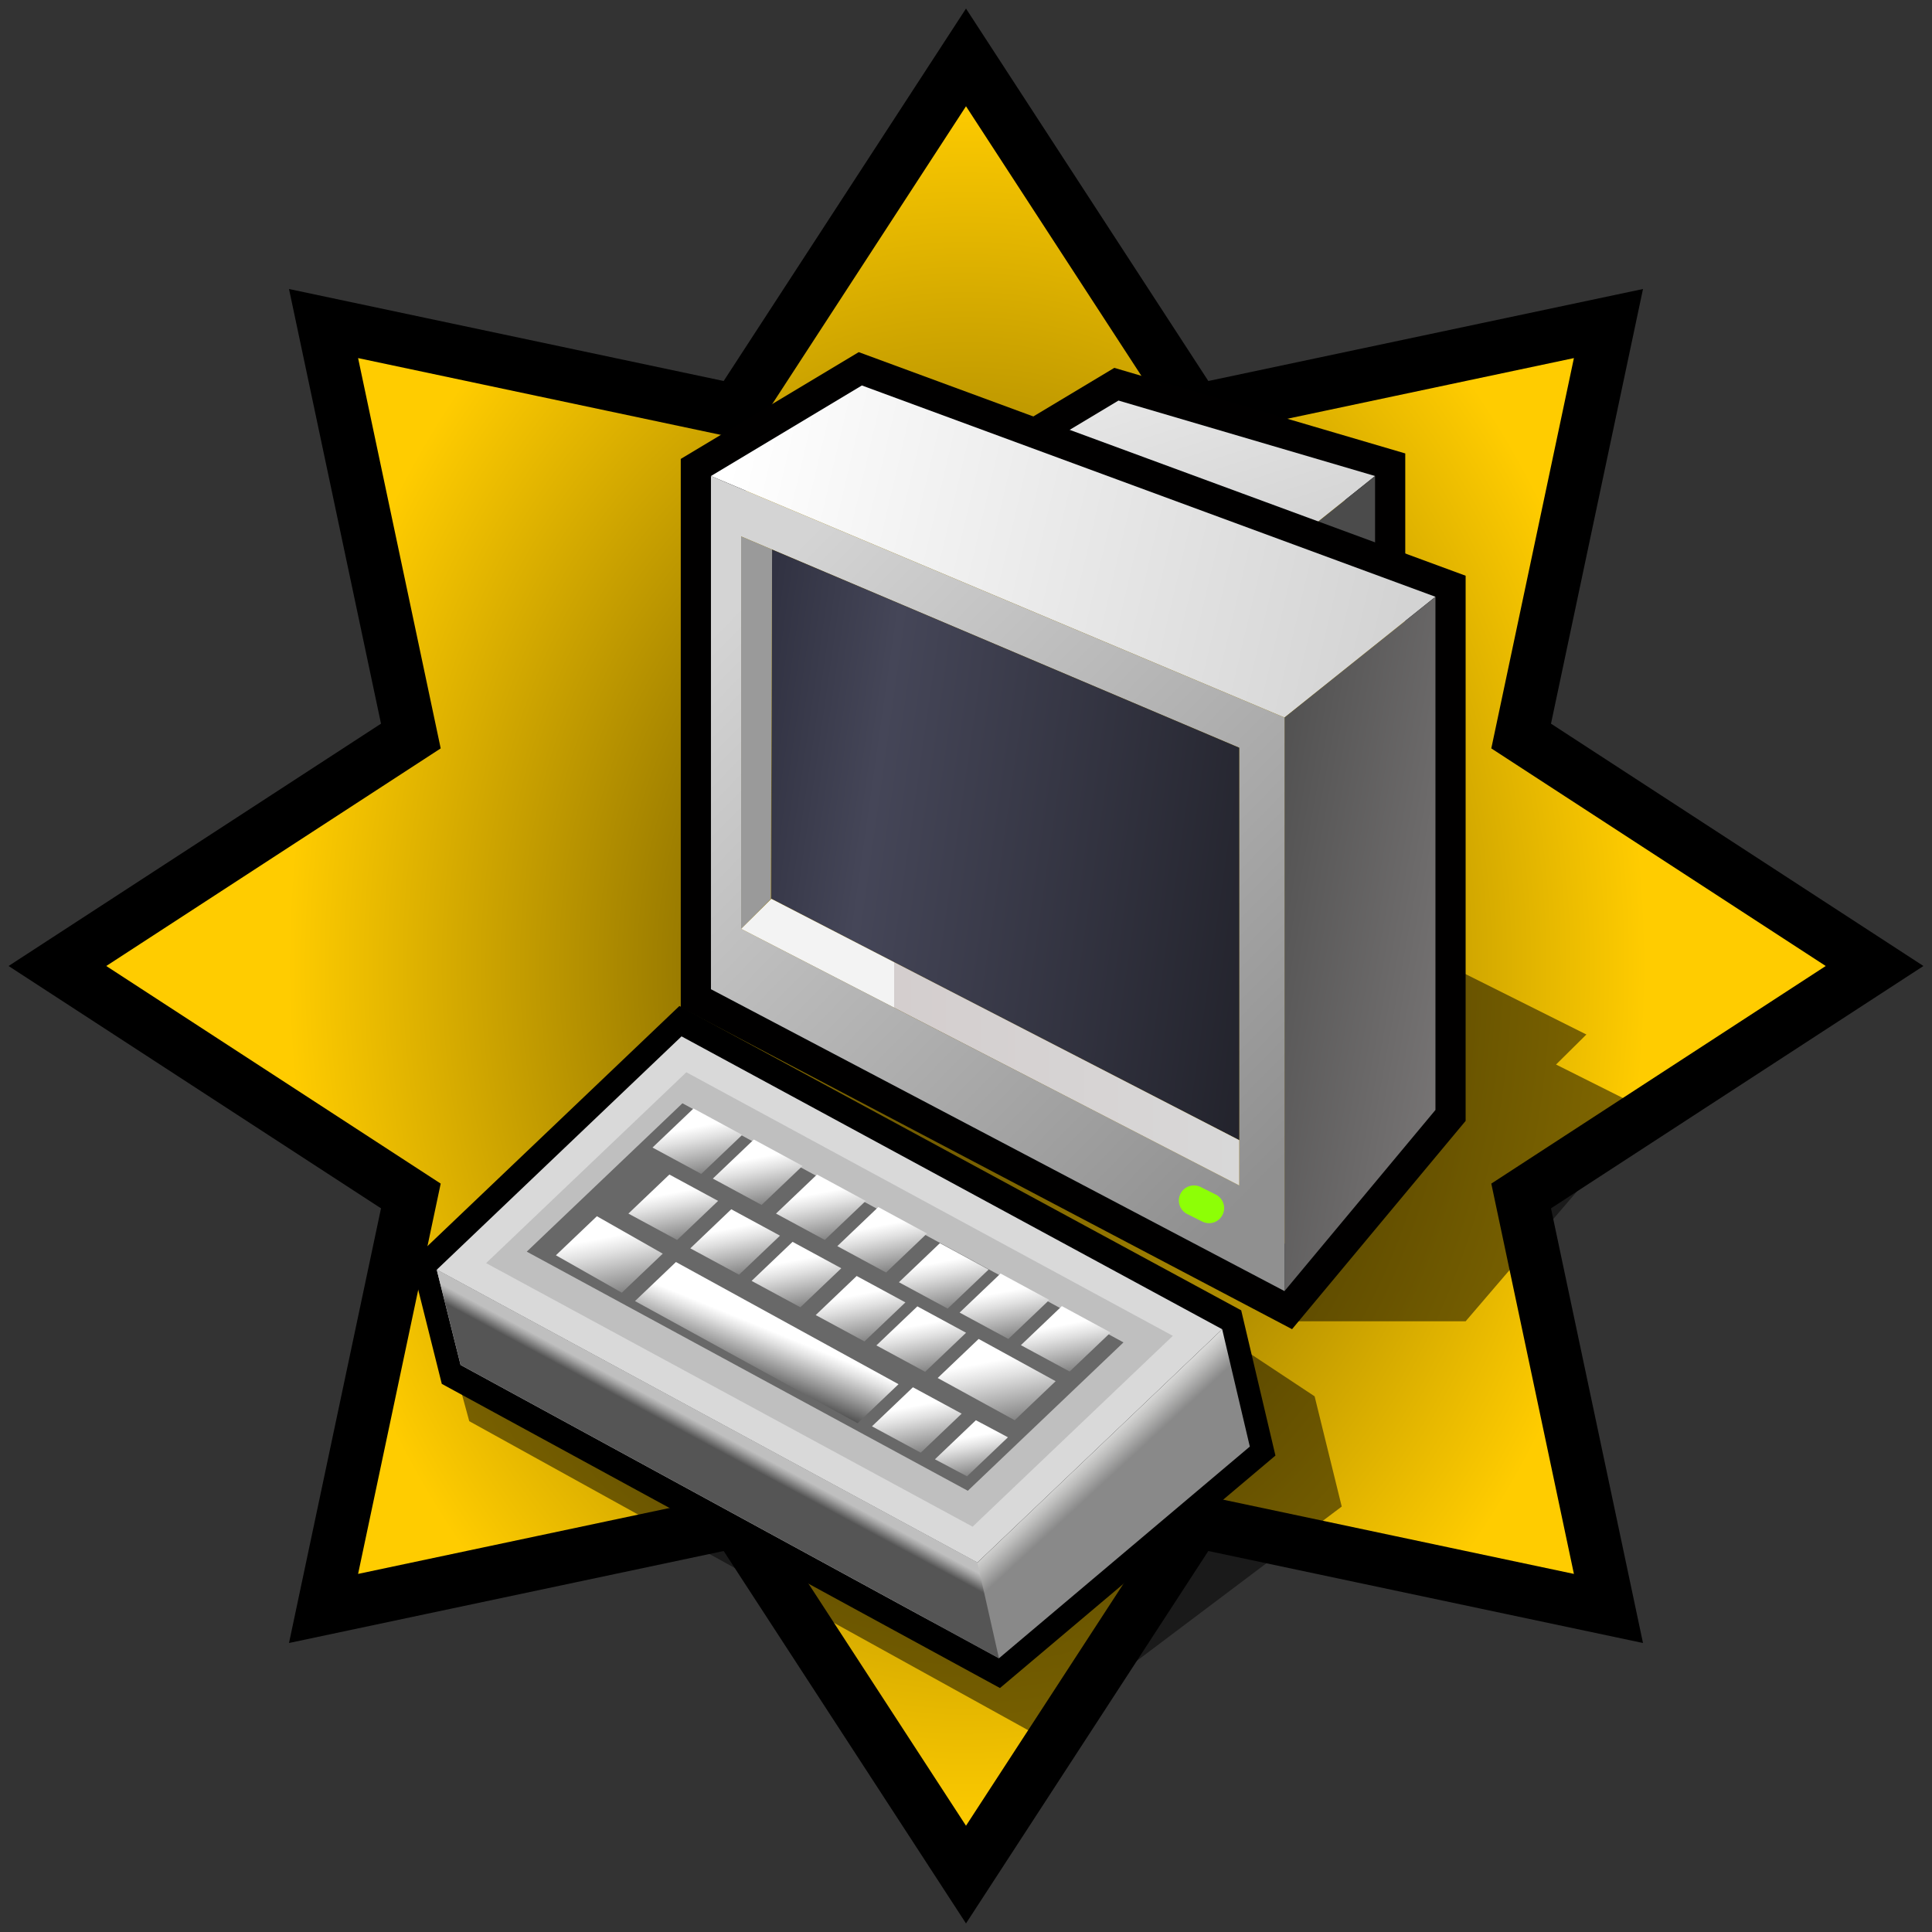 <?xml version="1.0" encoding="UTF-8" standalone="no"?>
<svg
   xmlns:dc="http://purl.org/dc/elements/1.1/"
   xmlns:cc="http://creativecommons.org/ns#"
   xmlns:rdf="http://www.w3.org/1999/02/22-rdf-syntax-ns#"
   xmlns:svg="http://www.w3.org/2000/svg"
   xmlns="http://www.w3.org/2000/svg"
   xmlns:xlink="http://www.w3.org/1999/xlink"
   xmlns:sodipodi="http://sodipodi.sourceforge.net/DTD/sodipodi-0.dtd"
   xmlns:inkscape="http://www.inkscape.org/namespaces/inkscape"
   version="1.1"
   width="64"
   height="64"
   color-interpolation="linearRGB"
   id="svg2"
   inkscape:version="0.91 r13725"
   sodipodi:docname="gnome-brightness-applet.svg">
  <rect width="100%" height="100%" fill="#333333" stroke="none"/>
  <defs
     id="defs68">
    <linearGradient
       id="linearGradient7702"
       inkscape:collect="always">
      <stop
         id="stop7704"
         offset="0"
         style="stop-color:#514100;stop-opacity:1" />
      <stop
         id="stop7706"
         offset="1"
         style="stop-color:#ffcc00;stop-opacity:1" />
    </linearGradient>
    <linearGradient
       id="aigrd1"
       gradientUnits="userSpaceOnUse"
       x1="10.73"
       y1="-4.462"
       x2="10.73"
       y2="20.143">
      <stop
         offset="0"
         style="stop-color:#B8B8B8"
         id="stop6" />
      <stop
         offset="0.253"
         style="stop-color:#E9E9E9"
         id="stop8" />
      <stop
         offset="0.298"
         style="stop-color:#909090"
         id="stop10" />
      <stop
         offset="0.299"
         style="stop-color:#919191"
         id="stop12" />
      <stop
         offset="0.346"
         style="stop-color:#AAAAAA"
         id="stop14" />
      <stop
         offset="0.397"
         style="stop-color:#BEBEBE"
         id="stop16" />
      <stop
         offset="0.457"
         style="stop-color:#CCCCCC"
         id="stop18-0" />
      <stop
         offset="0.529"
         style="stop-color:#D4D4D4"
         id="stop20-3" />
      <stop
         offset="0.657"
         style="stop-color:#D6D6D6"
         id="stop22" />
      <stop
         offset="1"
         style="stop-color:#A2A2A2"
         id="stop24" />
    </linearGradient>
    <linearGradient
       id="aigrd2"
       gradientUnits="userSpaceOnUse"
       x1="6.768"
       y1="2.331"
       x2="6.768"
       y2="20.279">
      <stop
         offset="0"
         style="stop-color:#B8B8B8"
         id="stop29" />
      <stop
         offset="0.253"
         style="stop-color:#F8F8F8"
         id="stop31" />
      <stop
         offset="0.298"
         style="stop-color:#C2C2C2"
         id="stop33" />
      <stop
         offset="0.307"
         style="stop-color:#C6C6C6"
         id="stop35" />
      <stop
         offset="0.365"
         style="stop-color:#D9D9D9"
         id="stop37" />
      <stop
         offset="0.431"
         style="stop-color:#E7E7E7"
         id="stop39" />
      <stop
         offset="0.513"
         style="stop-color:#F0F0F0"
         id="stop41" />
      <stop
         offset="0.657"
         style="stop-color:#F2F2F2"
         id="stop43" />
      <stop
         offset="1"
         style="stop-color:#A2A2A2"
         id="stop45" />
    </linearGradient>
    <linearGradient
       id="aigrd3"
       gradientUnits="userSpaceOnUse"
       x1="13.349"
       y1="3.124"
       x2="13.349"
       y2="19.997">
      <stop
         offset="0"
         style="stop-color:#B8B8B8"
         id="stop52" />
      <stop
         offset="0.253"
         style="stop-color:#F8F8F8"
         id="stop54" />
      <stop
         offset="0.298"
         style="stop-color:#C2C2C2"
         id="stop56" />
      <stop
         offset="0.307"
         style="stop-color:#C6C6C6"
         id="stop58-6" />
      <stop
         offset="0.365"
         style="stop-color:#D9D9D9"
         id="stop60-9" />
      <stop
         offset="0.431"
         style="stop-color:#E7E7E7"
         id="stop62" />
      <stop
         offset="0.513"
         style="stop-color:#F0F0F0"
         id="stop64" />
      <stop
         offset="0.657"
         style="stop-color:#F2F2F2"
         id="stop66" />
      <stop
         offset="1"
         style="stop-color:#A2A2A2"
         id="stop68" />
    </linearGradient>
    <radialGradient
       id="aigrd4"
       cx="17.609"
       cy="18.307"
       r="0.914"
       fx="17.609"
       fy="18.307"
       gradientUnits="userSpaceOnUse">
      <stop
         offset="0"
         style="stop-color:#4D4D4D"
         id="stop79" />
      <stop
         offset="1"
         style="stop-color:#B8B8B8"
         id="stop81-9" />
    </radialGradient>
    <radialGradient
       inkscape:collect="always"
       xlink:href="#linearGradient7702"
       id="radialGradient7694"
       cx="70.448"
       cy="24.71"
       fx="70.448"
       fy="24.71"
       r="37.943"
       gradientUnits="userSpaceOnUse"
       gradientTransform="matrix(0.593,2.7879257e-4,-3.5818546e-4,0.761,-9.735,13.168)" />
    <linearGradient
       id="gradient0"
       gradientUnits="userSpaceOnUse"
       x1="41.67"
       y1="-9.73"
       x2="71.92"
       y2="-3.5">
      <stop
         offset="0"
         stop-color="#5c5c5c"
         id="stop11" />
      <stop
         offset="1"
         stop-color="#b8b8b8"
         id="stop13" />
    </linearGradient>
    <linearGradient
       id="gradient1"
       gradientUnits="userSpaceOnUse"
       x1="14.26"
       y1="97.46"
       x2="-8.94"
       y2="81.76">
      <stop
         offset="0"
         stop-color="#c9c9c9"
         id="stop18" />
      <stop
         offset="1"
         stop-color="#ffffff"
         id="stop20" />
    </linearGradient>
    <linearGradient
       id="gradient2"
       gradientUnits="userSpaceOnUse"
       x1="51.94"
       y1="63.65"
       x2="26.51"
       y2="73.34">
      <stop
         offset="0"
         stop-color="#797979"
         id="stop25" />
      <stop
         offset="1"
         stop-color="#e4e4e4"
         id="stop27" />
    </linearGradient>
    <linearGradient
       id="gradient3"
       gradientUnits="userSpaceOnUse"
       x1="121.6"
       y1="-41.06"
       x2="151.37"
       y2="15.32">
      <stop
         offset="0"
         stop-color="#d4d4d4"
         id="stop34" />
      <stop
         offset="1"
         stop-color="#7d7d7d"
         id="stop36" />
    </linearGradient>
    <linearGradient
       id="gradient4"
       gradientUnits="userSpaceOnUse"
       x1="28.71"
       y1="-38.38"
       x2="57.09"
       y2="-27.57">
      <stop
         offset="0"
         stop-color="#3c3c3c"
         id="stop41-4" />
      <stop
         offset="1"
         stop-color="#242424"
         id="stop43-8" />
    </linearGradient>
    <linearGradient
       id="gradient5"
       gradientUnits="userSpaceOnUse"
       x1="57.02"
       y1="1.21"
       x2="111.43"
       y2="25.45">
      <stop
         offset="0.62"
         stop-color="#0032a1"
         id="stop48" />
      <stop
         offset="0.812"
         stop-color="#7793d2"
         id="stop50" />
      <stop
         offset="0.974"
         stop-color="#0032a1"
         id="stop52-7" />
    </linearGradient>
    <linearGradient
       id="gradient6"
       gradientUnits="userSpaceOnUse"
       x1="47.12"
       y1="-61.43"
       x2="36.73"
       y2="-59.88">
      <stop
         offset="0"
         stop-color="#a5a0a0"
         id="stop57" />
      <stop
         offset="1"
         stop-color="#474747"
         id="stop59" />
    </linearGradient>
    <linearGradient
       id="gradient7"
       gradientUnits="userSpaceOnUse"
       x1="111.38"
       y1="-24.02"
       x2="117.24"
       y2="4">
      <stop
         offset="0"
         stop-color="#ffffff"
         id="stop64-9" />
      <stop
         offset="1"
         stop-color="#d3d3d3"
         id="stop66-9" />
    </linearGradient>
    <linearGradient
       inkscape:collect="always"
       xlink:href="#XMLID_1_"
       id="linearGradient4730"
       gradientUnits="userSpaceOnUse"
       gradientTransform="matrix(-0.455,0.128,0.128,0.455,29.164,34.898)"
       x1="39.785"
       y1="82.785"
       x2="37.72"
       y2="86.837" />
    <linearGradient
       id="XMLID_1_"
       gradientUnits="userSpaceOnUse"
       x1="39.785"
       y1="82.785"
       x2="37.72"
       y2="86.837">
      <stop
         offset="0"
         style="stop-color:#DBDBDA"
         id="stop557" />
      <stop
         offset="0.404"
         style="stop-color:#BDBDBC"
         id="stop558" />
      <stop
         offset="1"
         style="stop-color:#898989"
         id="stop559" />
    </linearGradient>
    <linearGradient
       inkscape:collect="always"
       xlink:href="#XMLID_2_"
       id="linearGradient4732"
       gradientUnits="userSpaceOnUse"
       gradientTransform="matrix(-0.455,0.128,0.128,0.455,29.164,34.898)"
       x1="73.772"
       y1="60.488"
       x2="75.263"
       y2="62.032" />
    <linearGradient
       id="XMLID_2_"
       gradientUnits="userSpaceOnUse"
       x1="73.772"
       y1="60.488"
       x2="75.263"
       y2="62.032">
      <stop
         offset="0"
         style="stop-color:#BFBFBF"
         id="stop565" />
      <stop
         offset="0.32"
         style="stop-color:#A1A1A1"
         id="stop566" />
      <stop
         offset="1"
         style="stop-color:#555555"
         id="stop567" />
    </linearGradient>
    <linearGradient
       inkscape:collect="always"
       xlink:href="#XMLID_3_"
       id="linearGradient4734"
       gradientUnits="userSpaceOnUse"
       gradientTransform="matrix(-0.455,0.128,0.128,0.455,29.164,34.898)"
       x1="24.595"
       y1="57.536"
       x2="25.352"
       y2="66.37" />
    <linearGradient
       id="XMLID_3_"
       gradientUnits="userSpaceOnUse"
       x1="24.595"
       y1="57.536"
       x2="25.352"
       y2="66.37">
      <stop
         offset="0"
         style="stop-color:#FFFFFF"
         id="stop573" />
      <stop
         offset="0.208"
         style="stop-color:#E0E0E0"
         id="stop574" />
      <stop
         offset="0.658"
         style="stop-color:#939393"
         id="stop575" />
      <stop
         offset="1"
         style="stop-color:#555555"
         id="stop576" />
    </linearGradient>
    <linearGradient
       inkscape:collect="always"
       xlink:href="#XMLID_4_"
       id="linearGradient4736"
       gradientUnits="userSpaceOnUse"
       gradientTransform="matrix(-0.455,0.128,0.128,0.455,29.164,34.898)"
       x1="31.635"
       y1="50.815"
       x2="32.392"
       y2="59.652" />
    <linearGradient
       id="XMLID_4_"
       gradientUnits="userSpaceOnUse"
       x1="31.635"
       y1="50.815"
       x2="32.392"
       y2="59.652">
      <stop
         offset="0"
         style="stop-color:#FFFFFF"
         id="stop582" />
      <stop
         offset="0.208"
         style="stop-color:#E0E0E0"
         id="stop583" />
      <stop
         offset="0.658"
         style="stop-color:#939393"
         id="stop584" />
      <stop
         offset="1"
         style="stop-color:#555555"
         id="stop585" />
    </linearGradient>
    <linearGradient
       inkscape:collect="always"
       xlink:href="#XMLID_5_"
       id="linearGradient4738"
       gradientUnits="userSpaceOnUse"
       gradientTransform="matrix(-0.455,0.128,0.128,0.455,29.164,34.898)"
       x1="38.676"
       y1="44.415"
       x2="39.434"
       y2="53.251" />
    <linearGradient
       id="XMLID_5_"
       gradientUnits="userSpaceOnUse"
       x1="38.676"
       y1="44.415"
       x2="39.434"
       y2="53.251">
      <stop
         offset="0"
         style="stop-color:#FFFFFF"
         id="stop591" />
      <stop
         offset="0.208"
         style="stop-color:#E0E0E0"
         id="stop592" />
      <stop
         offset="0.658"
         style="stop-color:#939393"
         id="stop593" />
      <stop
         offset="1"
         style="stop-color:#555555"
         id="stop594" />
    </linearGradient>
    <linearGradient
       inkscape:collect="always"
       xlink:href="#XMLID_6_"
       id="linearGradient4740"
       gradientUnits="userSpaceOnUse"
       gradientTransform="matrix(-0.455,0.128,0.128,0.455,29.164,34.898)"
       x1="45.626"
       y1="37.209"
       x2="46.383"
       y2="46.044" />
    <linearGradient
       id="XMLID_6_"
       gradientUnits="userSpaceOnUse"
       x1="45.626"
       y1="37.209"
       x2="46.383"
       y2="46.044">
      <stop
         offset="0"
         style="stop-color:#FFFFFF"
         id="stop600" />
      <stop
         offset="0.208"
         style="stop-color:#E0E0E0"
         id="stop601" />
      <stop
         offset="0.658"
         style="stop-color:#939393"
         id="stop602" />
      <stop
         offset="1"
         style="stop-color:#555555"
         id="stop603" />
    </linearGradient>
    <linearGradient
       inkscape:collect="always"
       xlink:href="#XMLID_7_"
       id="linearGradient4742"
       gradientUnits="userSpaceOnUse"
       gradientTransform="matrix(-0.455,0.128,0.128,0.455,29.164,34.898)"
       x1="52.668"
       y1="30.49"
       x2="53.425"
       y2="39.323" />
    <linearGradient
       id="XMLID_7_"
       gradientUnits="userSpaceOnUse"
       x1="52.668"
       y1="30.49"
       x2="53.425"
       y2="39.323">
      <stop
         offset="0"
         style="stop-color:#FFFFFF"
         id="stop609" />
      <stop
         offset="0.208"
         style="stop-color:#E0E0E0"
         id="stop610" />
      <stop
         offset="0.658"
         style="stop-color:#939393"
         id="stop611" />
      <stop
         offset="1"
         style="stop-color:#555555"
         id="stop612" />
    </linearGradient>
    <linearGradient
       inkscape:collect="always"
       xlink:href="#XMLID_8_"
       id="linearGradient4744"
       gradientUnits="userSpaceOnUse"
       gradientTransform="matrix(-0.455,0.128,0.128,0.455,29.164,34.898)"
       x1="59.872"
       y1="23.369"
       x2="60.63"
       y2="32.205" />
    <linearGradient
       id="XMLID_8_"
       gradientUnits="userSpaceOnUse"
       x1="59.872"
       y1="23.369"
       x2="60.63"
       y2="32.205">
      <stop
         offset="0"
         style="stop-color:#FFFFFF"
         id="stop618" />
      <stop
         offset="0.208"
         style="stop-color:#E0E0E0"
         id="stop619" />
      <stop
         offset="0.658"
         style="stop-color:#939393"
         id="stop620" />
      <stop
         offset="1"
         style="stop-color:#555555"
         id="stop621" />
    </linearGradient>
    <linearGradient
       inkscape:collect="always"
       xlink:href="#XMLID_9_"
       id="linearGradient4746"
       gradientUnits="userSpaceOnUse"
       gradientTransform="matrix(-0.455,0.128,0.128,0.455,29.164,34.898)"
       x1="35.412"
       y1="59.774"
       x2="36.409"
       y2="71.414" />
    <linearGradient
       id="XMLID_9_"
       gradientUnits="userSpaceOnUse"
       x1="35.412"
       y1="59.774"
       x2="36.409"
       y2="71.414">
      <stop
         offset="0"
         style="stop-color:#FFFFFF"
         id="stop627" />
      <stop
         offset="0.208"
         style="stop-color:#E0E0E0"
         id="stop628" />
      <stop
         offset="0.658"
         style="stop-color:#939393"
         id="stop629" />
      <stop
         offset="1"
         style="stop-color:#555555"
         id="stop630" />
    </linearGradient>
    <linearGradient
       inkscape:collect="always"
       xlink:href="#XMLID_10_"
       id="linearGradient4748"
       gradientUnits="userSpaceOnUse"
       gradientTransform="matrix(-0.455,0.128,0.128,0.455,29.164,34.898)"
       x1="44.117"
       y1="52.096"
       x2="44.874"
       y2="60.932" />
    <linearGradient
       id="XMLID_10_"
       gradientUnits="userSpaceOnUse"
       x1="44.117"
       y1="52.096"
       x2="44.874"
       y2="60.932">
      <stop
         offset="0"
         style="stop-color:#FFFFFF"
         id="stop636" />
      <stop
         offset="0.208"
         style="stop-color:#E0E0E0"
         id="stop637" />
      <stop
         offset="0.658"
         style="stop-color:#939393"
         id="stop638" />
      <stop
         offset="1"
         style="stop-color:#555555"
         id="stop639" />
    </linearGradient>
    <linearGradient
       inkscape:collect="always"
       xlink:href="#XMLID_11_"
       id="linearGradient4750"
       gradientUnits="userSpaceOnUse"
       gradientTransform="matrix(-0.455,0.128,0.128,0.455,29.164,34.898)"
       x1="51.157"
       y1="45.693"
       x2="51.914"
       y2="54.53" />
    <linearGradient
       id="XMLID_11_"
       gradientUnits="userSpaceOnUse"
       x1="51.157"
       y1="45.693"
       x2="51.914"
       y2="54.53">
      <stop
         offset="0"
         style="stop-color:#FFFFFF"
         id="stop645" />
      <stop
         offset="0.208"
         style="stop-color:#E0E0E0"
         id="stop646" />
      <stop
         offset="0.658"
         style="stop-color:#939393"
         id="stop647" />
      <stop
         offset="1"
         style="stop-color:#555555"
         id="stop648" />
    </linearGradient>
    <linearGradient
       inkscape:collect="always"
       xlink:href="#XMLID_12_"
       id="linearGradient4752"
       gradientUnits="userSpaceOnUse"
       gradientTransform="matrix(-0.455,0.128,0.128,0.455,29.164,34.898)"
       x1="58.519"
       y1="38.653"
       x2="59.276"
       y2="47.49" />
    <linearGradient
       id="XMLID_12_"
       gradientUnits="userSpaceOnUse"
       x1="58.519"
       y1="38.653"
       x2="59.276"
       y2="47.49">
      <stop
         offset="0"
         style="stop-color:#FFFFFF"
         id="stop654" />
      <stop
         offset="0.208"
         style="stop-color:#E0E0E0"
         id="stop655" />
      <stop
         offset="0.658"
         style="stop-color:#939393"
         id="stop656" />
      <stop
         offset="1"
         style="stop-color:#555555"
         id="stop657" />
    </linearGradient>
    <linearGradient
       inkscape:collect="always"
       xlink:href="#XMLID_13_"
       id="linearGradient4754"
       gradientUnits="userSpaceOnUse"
       gradientTransform="matrix(-0.455,0.128,0.128,0.455,29.164,34.898)"
       x1="65.558"
       y1="31.933"
       x2="66.315"
       y2="40.77" />
    <linearGradient
       id="XMLID_13_"
       gradientUnits="userSpaceOnUse"
       x1="65.558"
       y1="31.933"
       x2="66.315"
       y2="40.77">
      <stop
         offset="0"
         style="stop-color:#FFFFFF"
         id="stop663" />
      <stop
         offset="0.208"
         style="stop-color:#E0E0E0"
         id="stop664" />
      <stop
         offset="0.658"
         style="stop-color:#939393"
         id="stop665" />
      <stop
         offset="1"
         style="stop-color:#555555"
         id="stop666" />
    </linearGradient>
    <linearGradient
       inkscape:collect="always"
       xlink:href="#XMLID_14_"
       id="linearGradient4756"
       gradientUnits="userSpaceOnUse"
       gradientTransform="matrix(-0.455,0.128,0.128,0.455,29.164,34.898)"
       x1="72.6"
       y1="24.895"
       x2="73.357"
       y2="33.729" />
    <linearGradient
       id="XMLID_14_"
       gradientUnits="userSpaceOnUse"
       x1="72.6"
       y1="24.895"
       x2="73.357"
       y2="33.729">
      <stop
         offset="0"
         style="stop-color:#FFFFFF"
         id="stop672" />
      <stop
         offset="0.208"
         style="stop-color:#E0E0E0"
         id="stop673" />
      <stop
         offset="0.658"
         style="stop-color:#939393"
         id="stop674" />
      <stop
         offset="1"
         style="stop-color:#555555"
         id="stop675" />
    </linearGradient>
    <linearGradient
       inkscape:collect="always"
       xlink:href="#XMLID_15_"
       id="linearGradient4758"
       gradientUnits="userSpaceOnUse"
       gradientTransform="matrix(-0.455,0.128,0.128,0.455,29.164,34.898)"
       x1="47.779"
       y1="62.85"
       x2="48.536"
       y2="71.686" />
    <linearGradient
       id="XMLID_15_"
       gradientUnits="userSpaceOnUse"
       x1="47.779"
       y1="62.85"
       x2="48.536"
       y2="71.686">
      <stop
         offset="0"
         style="stop-color:#FFFFFF"
         id="stop681" />
      <stop
         offset="0.208"
         style="stop-color:#E0E0E0"
         id="stop682" />
      <stop
         offset="0.658"
         style="stop-color:#939393"
         id="stop683" />
      <stop
         offset="1"
         style="stop-color:#555555"
         id="stop684" />
    </linearGradient>
    <linearGradient
       inkscape:collect="always"
       xlink:href="#XMLID_16_"
       id="linearGradient4760"
       gradientUnits="userSpaceOnUse"
       gradientTransform="matrix(-0.455,0.128,0.128,0.455,29.164,34.898)"
       x1="41.507"
       y1="69.123"
       x2="42.123"
       y2="76.306" />
    <linearGradient
       id="XMLID_16_"
       gradientUnits="userSpaceOnUse"
       x1="41.507"
       y1="69.123"
       x2="42.123"
       y2="76.306">
      <stop
         offset="0"
         style="stop-color:#FFFFFF"
         id="stop690" />
      <stop
         offset="0.208"
         style="stop-color:#E0E0E0"
         id="stop691" />
      <stop
         offset="0.658"
         style="stop-color:#939393"
         id="stop692" />
      <stop
         offset="1"
         style="stop-color:#555555"
         id="stop693" />
    </linearGradient>
    <linearGradient
       inkscape:collect="always"
       xlink:href="#XMLID_17_"
       id="linearGradient4762"
       gradientUnits="userSpaceOnUse"
       gradientTransform="matrix(-0.455,0.128,0.128,0.455,29.164,34.898)"
       x1="64.154"
       y1="47.314"
       x2="68.636"
       y2="53.075" />
    <linearGradient
       id="XMLID_17_"
       gradientUnits="userSpaceOnUse"
       x1="64.154"
       y1="47.314"
       x2="68.636"
       y2="53.075">
      <stop
         offset="0"
         style="stop-color:#FFFFFF"
         id="stop699" />
      <stop
         offset="0.208"
         style="stop-color:#E0E0E0"
         id="stop700" />
      <stop
         offset="0.658"
         style="stop-color:#939393"
         id="stop701" />
      <stop
         offset="1"
         style="stop-color:#555555"
         id="stop702" />
    </linearGradient>
    <linearGradient
       inkscape:collect="always"
       xlink:href="#XMLID_18_"
       id="linearGradient4764"
       gradientUnits="userSpaceOnUse"
       gradientTransform="matrix(-0.455,0.128,0.128,0.455,29.164,34.898)"
       x1="82.98"
       y1="28.409"
       x2="83.9"
       y2="39.133" />
    <linearGradient
       id="XMLID_18_"
       gradientUnits="userSpaceOnUse"
       x1="82.98"
       y1="28.409"
       x2="83.9"
       y2="39.133">
      <stop
         offset="0"
         style="stop-color:#FFFFFF"
         id="stop708" />
      <stop
         offset="0.208"
         style="stop-color:#E0E0E0"
         id="stop709" />
      <stop
         offset="0.658"
         style="stop-color:#939393"
         id="stop710" />
      <stop
         offset="1"
         style="stop-color:#555555"
         id="stop711" />
    </linearGradient>
    <linearGradient
       inkscape:collect="always"
       xlink:href="#XMLID_19_"
       id="linearGradient4766"
       gradientUnits="userSpaceOnUse"
       gradientTransform="matrix(-0.455,0.128,0.128,0.455,29.164,34.898)"
       x1="66.841"
       y1="16.895"
       x2="67.598"
       y2="25.732" />
    <linearGradient
       id="XMLID_19_"
       gradientUnits="userSpaceOnUse"
       x1="66.841"
       y1="16.895"
       x2="67.598"
       y2="25.732">
      <stop
         offset="0"
         style="stop-color:#FFFFFF"
         id="stop717" />
      <stop
         offset="0.208"
         style="stop-color:#E0E0E0"
         id="stop718" />
      <stop
         offset="0.658"
         style="stop-color:#939393"
         id="stop719" />
      <stop
         offset="1"
         style="stop-color:#555555"
         id="stop720" />
    </linearGradient>
    <linearGradient
       id="gradient0-1"
       gradientUnits="userSpaceOnUse"
       x1="122.91"
       y1="-32.33"
       x2="131.68"
       y2="-5.43">
      <stop
         offset="0.007"
         stop-color="#ececec"
         id="stop11-8" />
      <stop
         offset="1"
         stop-color="#c3c3c3"
         id="stop13-0" />
    </linearGradient>
    <linearGradient
       id="gradient1-9"
       gradientUnits="userSpaceOnUse"
       x1="13.84"
       y1="-38.14"
       x2="58.34"
       y2="-27.7">
      <stop
         offset="0"
         stop-color="#ffffff"
         id="stop22-4" />
      <stop
         offset="1"
         stop-color="#d3d3d3"
         id="stop24-1" />
    </linearGradient>
    <linearGradient
       id="gradient2-0"
       gradientUnits="userSpaceOnUse"
       x1="40.61"
       y1="-4.89"
       x2="77.77"
       y2="1.75">
      <stop
         offset="0"
         stop-color="#474747"
         id="stop29-4" />
      <stop
         offset="1"
         stop-color="#a5a0a0"
         id="stop31-7" />
    </linearGradient>
    <linearGradient
       id="gradient3-5"
       gradientUnits="userSpaceOnUse"
       x1="11.3"
       y1="82.69"
       x2="-25.59"
       y2="46.62">
      <stop
         offset="0"
         stop-color="#909090"
         id="stop36-5" />
      <stop
         offset="1"
         stop-color="#d4d4d4"
         id="stop38" />
    </linearGradient>
    <linearGradient
       id="gradient4-3"
       gradientUnits="userSpaceOnUse"
       x1="6.95"
       y1="-50.95"
       x2="76.9"
       y2="-40.97">
      <stop
         offset="0"
         stop-color="#1d1e2c"
         id="stop43-6" />
      <stop
         offset="0.242"
         stop-color="#454658"
         id="stop45-4" />
      <stop
         offset="1"
         stop-color="#010101"
         id="stop47" />
    </linearGradient>
    <linearGradient
       id="gradient5-0"
       gradientUnits="userSpaceOnUse"
       x1="63.81"
       y1="3.47"
       x2="73.7"
       y2="31.53">
      <stop
         offset="1"
         stop-color="#9a9a9a"
         id="stop52-2" />
      <stop
         offset="0"
         stop-color="#242222"
         id="stop54-5" />
    </linearGradient>
    <linearGradient
       id="gradient6-9"
       gradientUnits="userSpaceOnUse"
       x1="0.69"
       y1="-5.52"
       x2="39.3"
       y2="-5.52">
      <stop
         offset="0.348"
         stop-color="#f3f3f3"
         id="stop59-4" />
      <stop
         offset="0"
         stop-color="#d4cece"
         id="stop61" />
      <stop
         offset="1"
         stop-color="#d9d9d9"
         id="stop63" />
    </linearGradient>
  </defs>
  <sodipodi:namedview
     pagecolor="#ffffff"
     bordercolor="#666666"
     borderopacity="1"
     objecttolerance="10"
     gridtolerance="10"
     guidetolerance="10"
     inkscape:pageopacity="0"
     inkscape:pageshadow="2"
     inkscape:window-width="1900"
     inkscape:window-height="1007"
     id="namedview66"
     showgrid="false"
     inkscape:zoom="9.603715"
     inkscape:cx="54.195474"
     inkscape:cy="26.470505"
     inkscape:window-x="2"
     inkscape:window-y="30"
     inkscape:window-maximized="0"
     inkscape:current-layer="svg2"
     showguides="false" />
  <path
     sodipodi:type="star"
     style="opacity:1;fill:url(#radialGradient7694);fill-opacity:1;stroke:#000000;stroke-width:1.765;stroke-linecap:square;stroke-linejoin:miter;stroke-miterlimit:4;stroke-dasharray:none;stroke-opacity:1"
     id="path7684"
     sodipodi:sides="8"
     sodipodi:cx="32"
     sodipodi:cy="32"
     sodipodi:r1="30.097605"
     sodipodi:r2="19.905579"
     sodipodi:arg1="1.5707963"
     sodipodi:arg2="1.9634954"
     inkscape:flatsided="false"
     inkscape:rounded="0"
     inkscape:randomized="0"
     d="M 32,62.098 24.382,50.39 10.718,53.282 13.61,39.618 1.902,32 13.61,24.382 10.718,10.718 24.382,13.61 32,1.902 39.618,13.61 53.282,10.718 50.39,24.382 62.098,32 50.39,39.618 53.282,53.282 39.618,50.39 Z"
     inkscape:transform-center-y="9.716757" />
  <g
     id="g4"
     transform="matrix(0.5,0,0,0.5,22.551,11.769)">
    <path
       style="fill:#010101;fill-opacity:0.494"
       d="M 40,64 52,64 64,50 57.99,46.99 60,45 50,40 40,64 Z"
       id="path6"
       inkscape:connector-curvature="0" />
    <path
       style="fill:none;stroke:#010000;stroke-width:4"
       d="m 24,6 5,-3 17,5 0,6"
       id="path8"
       inkscape:connector-curvature="0" />
    <linearGradient
       id="linearGradient7873"
       gradientUnits="userSpaceOnUse"
       x1="122.91"
       y1="-32.33"
       x2="131.68"
       y2="-5.43">
      <stop
         offset="0.007"
         stop-color="#ececec"
         id="stop7875" />
      <stop
         offset="1"
         stop-color="#c3c3c3"
         id="stop7877" />
    </linearGradient>
    <path
       style="fill:url(#gradient0-1)"
       d="M 24,6 29,3 46,8 41,12 24,6 Z"
       id="path15-6"
       inkscape:connector-curvature="0" />
    <path
       style="fill:#4b4b4b"
       d="m 41,12 5,-4 0,6 -5,-2 z"
       id="path17"
       inkscape:connector-curvature="0" />
    <path
       style="fill:none;stroke:#010000;stroke-width:4"
       d="M 2,8 2,42 40,62 50,50 50,16 12,2 2,8 Z"
       id="path19"
       inkscape:connector-curvature="0" />
    <linearGradient
       id="linearGradient7882"
       gradientUnits="userSpaceOnUse"
       x1="13.84"
       y1="-38.14"
       x2="58.34"
       y2="-27.7">
      <stop
         offset="0"
         stop-color="#ffffff"
         id="stop7884" />
      <stop
         offset="1"
         stop-color="#d3d3d3"
         id="stop7886" />
    </linearGradient>
    <path
       style="fill:url(#gradient1-9)"
       d="M 2,8 40,24 50,16 12,2 2,8 Z"
       id="path26"
       inkscape:connector-curvature="0" />
    <linearGradient
       id="linearGradient7889"
       gradientUnits="userSpaceOnUse"
       x1="40.61"
       y1="-4.89"
       x2="77.77"
       y2="1.75">
      <stop
         offset="0"
         stop-color="#474747"
         id="stop7891" />
      <stop
         offset="1"
         stop-color="#a5a0a0"
         id="stop7893" />
    </linearGradient>
    <path
       style="fill:url(#gradient2-0)"
       d="M 40,24 40,62 50,50 50,16 40,24 Z"
       id="path33"
       inkscape:connector-curvature="0" />
    <linearGradient
       id="linearGradient7896"
       gradientUnits="userSpaceOnUse"
       x1="11.3"
       y1="82.69"
       x2="-25.59"
       y2="46.62">
      <stop
         offset="0"
         stop-color="#909090"
         id="stop7898" />
      <stop
         offset="1"
         stop-color="#d4d4d4"
         id="stop7900" />
    </linearGradient>
    <path
       style="fill:url(#gradient3-5)"
       d="M 2,8 2,42 40,62 40,24 2,8 Z M 37,26 37,55 4,38 4,12 37,26 Z"
       id="path40"
       inkscape:connector-curvature="0" />
    <linearGradient
       id="linearGradient7903"
       gradientUnits="userSpaceOnUse"
       x1="6.95"
       y1="-50.95"
       x2="76.9"
       y2="-40.97">
      <stop
         offset="0"
         stop-color="#1d1e2c"
         id="stop7905" />
      <stop
         offset="0.242"
         stop-color="#454658"
         id="stop7907" />
      <stop
         offset="1"
         stop-color="#010101"
         id="stop7909" />
    </linearGradient>
    <path
       style="fill:url(#gradient4-3)"
       d="M 37,26 37,52 6,36 6.05,12.87 37,26 Z"
       id="path49"
       inkscape:connector-curvature="0" />
    <linearGradient
       id="linearGradient7912"
       gradientUnits="userSpaceOnUse"
       x1="63.81"
       y1="3.47"
       x2="73.7"
       y2="31.53">
      <stop
         offset="1"
         stop-color="#9a9a9a"
         id="stop7914" />
      <stop
         offset="0"
         stop-color="#242222"
         id="stop7916" />
    </linearGradient>
    <path
       style="fill:url(#gradient5-0)"
       d="M 5.97,36.01 4,38 4,12 6.05,12.87 5.97,36.01 Z"
       id="path56"
       inkscape:connector-curvature="0" />
    <linearGradient
       id="linearGradient7919"
       gradientUnits="userSpaceOnUse"
       x1="0.69"
       y1="-5.52"
       x2="39.3"
       y2="-5.52">
      <stop
         offset="0.348"
         stop-color="#f3f3f3"
         id="stop7921" />
      <stop
         offset="0"
         stop-color="#d4cece"
         id="stop7923" />
      <stop
         offset="1"
         stop-color="#d9d9d9"
         id="stop7925" />
    </linearGradient>
    <path
       style="fill:url(#gradient6-9)"
       d="M 37,52 37,55 4,38 6,36.01 37,52 Z"
       id="path65"
       inkscape:connector-curvature="0" />
    <path
       style="fill:none;stroke:#8dff06;stroke-width:2;stroke-linecap:round"
       d="m 34,56 1,0.5"
       id="path67"
       inkscape:connector-curvature="0" />
  </g>
  <g
     id="g4665"
     transform="matrix(0.5,0,0,0.5,22.551,11.769)">
    <path
       sodipodi:nodetypes="cccccccc"
       id="path725"
       d="m -15.857,63.852 1.844,6.767 37.661,20.823 20.143,-15.167 -1.796,-7.303 -8.575,-5.676 -12.332,20.479 -36.946,-19.922 z"
       style="fill:#010101;fill-opacity:0.494"
       inkscape:connector-curvature="0" />
    <path
       id="path551"
       d="M 1.131,43.773 37.131,63.275 39.399,72.897 21.149,88.299 -15.832,68.147 -17.86,60.048 -0.09,43.112 1.131,43.773 Z"
       inkscape:connector-curvature="0" />
    <path
       id="path552"
       d="M -16.165,60.583 0.052,45.124 35.872,64.528 37.703,72.3 21.083,86.326 -14.586,66.892 -16.165,60.583 Z"
       inkscape:connector-curvature="0" />
    <path
       id="path553"
       d="M -16.165,60.583 19.653,79.988 35.872,64.528 0.052,45.124 -16.165,60.583 Z"
       style="fill:#d9d9d9"
       inkscape:connector-curvature="0" />
    <path
       id="path554"
       d="M 32.602,64.965 C 29.819,67.616 20.903,76.115 19.336,77.608 17.18,76.44 -8.951,62.284 -12.896,60.147 -10.113,57.494 -1.197,48.995 0.37,47.502 2.526,48.671 28.657,62.827 32.602,64.965 Z"
       style="fill:#bfbfbf"
       inkscape:connector-curvature="0" />
    <path
       id="path555"
       d="M 0.111,49.557 29.332,65.399 c 0,0 -8.624,8.218 -10.314,9.831 C 16.896,74.081 -5.761,61.806 -10.203,59.387 L 0.111,49.557 Z"
       style="fill:#686868"
       inkscape:connector-curvature="0" />
    <path
       id="path563"
       d="m 35.872,64.528 -16.219,15.46 -35.819,-19.404 1.579,6.309 35.669,19.434 16.62,-14.026 -1.831,-7.772 z"
       style="fill:url(#linearGradient4730)"
       inkscape:connector-curvature="0" />
    <path
       id="path571"
       d="m 19.653,79.988 -35.819,-19.404 1.579,6.309 35.669,19.434 -1.43,-6.338 z"
       style="fill:url(#linearGradient4732)"
       inkscape:connector-curvature="0" />
    <path
       id="path580"
       d="m 28.477,64.744 -3.228,-1.749 -2.714,2.588 3.23,1.746 2.712,-2.584 z"
       style="fill:url(#linearGradient4734)"
       inkscape:connector-curvature="0" />
    <path
       id="path589"
       d="m 24.417,62.586 -3.229,-1.75 -2.714,2.588 3.231,1.747 2.712,-2.584 z"
       style="fill:url(#linearGradient4736)"
       inkscape:connector-curvature="0" />
    <path
       id="path598"
       d="m 20.397,60.574 -3.229,-1.749 -2.714,2.589 3.23,1.746 2.713,-2.586 z"
       style="fill:url(#linearGradient4738)"
       inkscape:connector-curvature="0" />
    <path
       id="path607"
       d="m 16.315,58.183 -3.229,-1.749 -2.713,2.588 3.23,1.747 L 16.315,58.183 Z"
       style="fill:url(#linearGradient4740)"
       inkscape:connector-curvature="0" />
    <path
       id="path616"
       d="M 12.255,56.026 9.026,54.278 6.311,56.865 9.542,58.611 12.255,56.026 Z"
       style="fill:url(#linearGradient4742)"
       inkscape:connector-curvature="0" />
    <path
       id="path625"
       d="M 8.068,53.707 4.841,51.958 2.126,54.546 5.356,56.292 8.068,53.707 Z"
       style="fill:url(#linearGradient4744)"
       inkscape:connector-curvature="0" />
    <path
       id="path634"
       d="m 24.837,67.97 -5.101,-2.799 -2.714,2.587 5.103,2.798 2.712,-2.585 z"
       style="fill:url(#linearGradient4746)"
       inkscape:connector-curvature="0" />
    <path
       id="path643"
       d="m 18.903,64.761 -3.227,-1.749 -2.715,2.587 3.23,1.748 2.712,-2.586 z"
       style="fill:url(#linearGradient4748)"
       inkscape:connector-curvature="0" />
    <path
       id="path652"
       d="m 14.884,62.75 -3.229,-1.75 -2.714,2.589 3.23,1.746 2.712,-2.584 z"
       style="fill:url(#linearGradient4750)"
       inkscape:connector-curvature="0" />
    <path
       id="path661"
       d="M 10.636,60.488 7.407,58.737 4.693,61.325 7.924,63.072 10.636,60.488 Z"
       style="fill:url(#linearGradient4752)"
       inkscape:connector-curvature="0" />
    <path
       id="path670"
       d="M 6.575,58.329 3.346,56.579 0.633,59.168 3.863,60.914 6.575,58.329 Z"
       style="fill:url(#linearGradient4754)"
       inkscape:connector-curvature="0" />
    <path
       id="path679"
       d="M 2.474,56.026 -0.754,54.278 -3.469,56.866 -0.239,58.612 2.474,56.026 Z"
       style="fill:url(#linearGradient4756)"
       inkscape:connector-curvature="0" />
    <path
       id="path688"
       d="m 18.611,70.121 -3.229,-1.749 -2.714,2.588 3.23,1.746 2.712,-2.584 z"
       style="fill:url(#linearGradient4758)"
       inkscape:connector-curvature="0" />
    <path
       id="path697"
       d="m 21.678,71.687 -2.124,-1.131 -2.715,2.588 2.126,1.127 2.712,-2.584 z"
       style="fill:url(#linearGradient4760)"
       inkscape:connector-curvature="0" />
    <path
       id="path706"
       d="M 14.428,68.169 -0.319,60.074 -3.032,62.662 11.715,70.754 14.428,68.169 Z"
       style="fill:url(#linearGradient4762)"
       inkscape:connector-curvature="0" />
    <path
       id="path715"
       d="m -1.193,59.521 -4.363,-2.481 -2.715,2.588 4.366,2.478 2.712,-2.584 z"
       style="fill:url(#linearGradient4764)"
       inkscape:connector-curvature="0" />
    <path
       id="path724"
       d="m 4.071,51.653 -3.227,-1.75 -2.715,2.587 3.23,1.748 2.712,-2.585 z"
       style="fill:url(#linearGradient4766)"
       inkscape:connector-curvature="0" />
  </g>
</svg>
